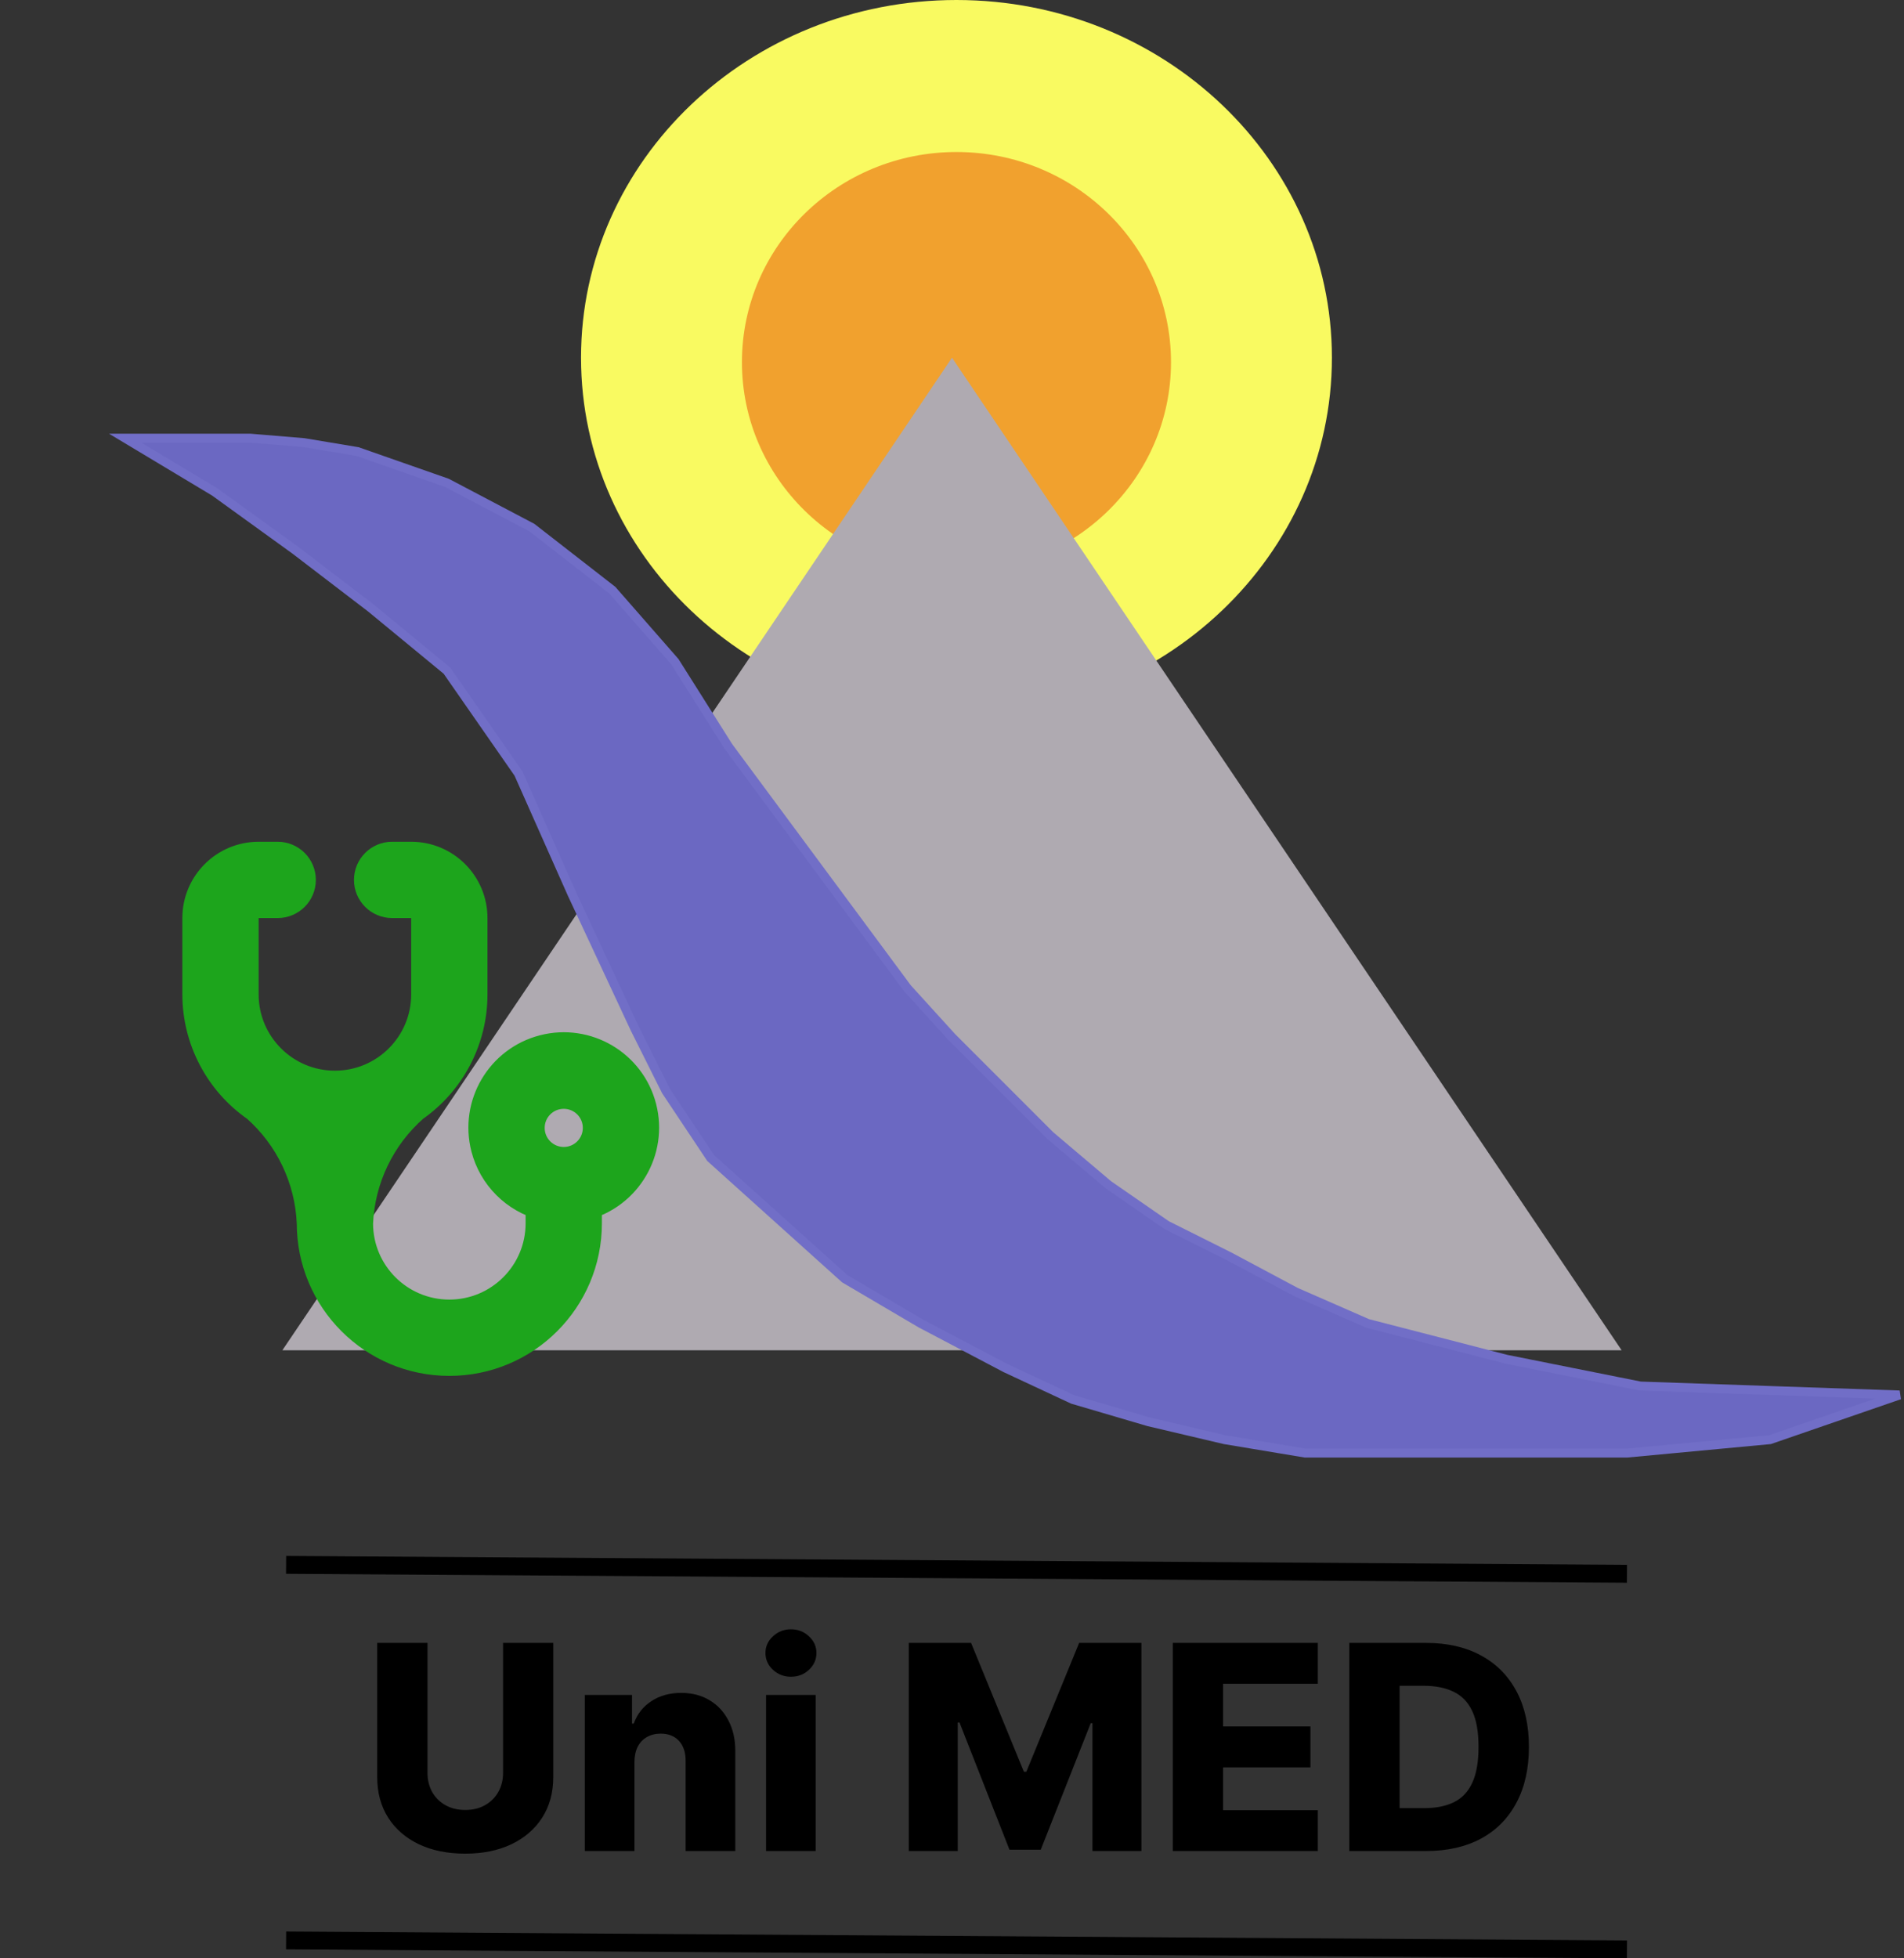 <svg width="213" height="219" viewBox="0 0 213 219" fill="none" xmlns="http://www.w3.org/2000/svg">
<rect x="0" y="0" width="213" height="219" fill="#333333" stroke="none"/>
<path d="M149 40C149 62.091 130.196 80 107 80C83.804 80 65 62.091 65 40C65 17.909 83.804 0 107 0C130.196 0 149 17.909 149 40Z" fill="#F9FA61"/>
<ellipse cx="107" cy="40.5" rx="24" ry="23.5" fill="#F1A12E"/>
<path d="M106.5 40L181.411 151H31.589L106.5 40Z" fill="#AFAAB1"/>
<path d="M212.5 156L183.5 155L176 153.5L168.5 152L153 148L145 144.5L137.5 140.5L130.5 137L124 132.5L117.5 127L112 121.5L106.5 116L101.5 110.5L81.5 83.5L75.5 74L68.5 66L59.5 59L50 54L40 50.5L34 49.5L28 49H21H14L24 55L33 61.5L41.5 68L50 75L58 86.5L64 100L71 115L74.5 122L79.5 129.5L94.5 143L103 148L112.5 153L120 156.5L128.5 159L137 161L146 162.5H182L198 161L212.5 156Z" fill="#6B68C2" stroke="#716EC7"/>
<path d="M37.467 121.867C31.576 121.867 26.8 117.091 26.8 111.2V102.667C26.8 101.489 27.755 100.533 28.933 100.533H31.067C32.245 100.533 33.2 99.578 33.2 98.4C33.2 97.222 32.245 96.267 31.067 96.267H28.933C25.399 96.267 22.533 99.132 22.533 102.667V111.2C22.539 116.092 24.947 120.67 28.976 123.445C32.829 126.842 35.126 131.667 35.333 136.8C35.333 145.047 42.019 151.733 50.267 151.733C58.514 151.733 65.2 145.047 65.2 136.8V134.368C69.763 133.19 72.507 128.535 71.329 123.972C70.151 119.409 65.496 116.665 60.933 117.843C56.37 119.022 53.626 123.676 54.804 128.239C55.58 131.245 57.928 133.592 60.933 134.368V136.8C60.933 142.691 56.158 147.467 50.267 147.467C44.376 147.467 39.6 142.691 39.6 136.8C39.818 131.661 42.131 126.835 46 123.445C50.012 120.66 52.404 116.084 52.4 111.2V102.667C52.4 99.132 49.535 96.267 46 96.267H43.867C42.689 96.267 41.733 97.222 41.733 98.4C41.733 99.578 42.689 100.533 43.867 100.533H46C47.178 100.533 48.133 101.489 48.133 102.667V111.2C48.133 117.091 43.358 121.867 37.467 121.867ZM63.067 130.4C60.71 130.4 58.8 128.49 58.8 126.133C58.8 123.777 60.71 121.867 63.067 121.867C65.423 121.867 67.333 123.777 67.333 126.133C67.333 128.49 65.423 130.4 63.067 130.4Z" fill="#1DA51C" stroke="#1DA51C" stroke-width="4.267"/>
<path d="M56.278 183.727H61.892V198.739C61.892 200.473 61.479 201.985 60.653 203.273C59.828 204.553 58.676 205.545 57.199 206.25C55.722 206.947 54.006 207.295 52.051 207.295C50.074 207.295 48.347 206.947 46.869 206.25C45.392 205.545 44.244 204.553 43.426 203.273C42.608 201.985 42.199 200.473 42.199 198.739V183.727H47.824V198.25C47.824 199.053 47.998 199.769 48.347 200.398C48.703 201.027 49.199 201.519 49.835 201.875C50.472 202.231 51.21 202.409 52.051 202.409C52.892 202.409 53.627 202.231 54.256 201.875C54.892 201.519 55.388 201.027 55.744 200.398C56.1 199.769 56.278 199.053 56.278 198.25V183.727ZM70.974 197.045V207H65.418V189.545H70.702V192.75H70.895C71.281 191.682 71.94 190.845 72.872 190.239C73.804 189.625 74.914 189.318 76.202 189.318C77.429 189.318 78.493 189.595 79.395 190.148C80.304 190.693 81.008 191.458 81.508 192.443C82.016 193.42 82.266 194.564 82.258 195.875V207H76.702V196.966C76.709 195.996 76.463 195.239 75.963 194.693C75.471 194.148 74.785 193.875 73.906 193.875C73.323 193.875 72.808 194.004 72.361 194.261C71.921 194.511 71.581 194.871 71.338 195.341C71.103 195.811 70.982 196.379 70.974 197.045ZM85.699 207V189.545H91.256V207H85.699ZM88.483 187.511C87.703 187.511 87.032 187.254 86.472 186.739C85.911 186.216 85.631 185.587 85.631 184.852C85.631 184.125 85.911 183.504 86.472 182.989C87.032 182.466 87.703 182.205 88.483 182.205C89.271 182.205 89.941 182.466 90.494 182.989C91.055 183.504 91.335 184.125 91.335 184.852C91.335 185.587 91.055 186.216 90.494 186.739C89.941 187.254 89.271 187.511 88.483 187.511ZM101.668 183.727H108.634L114.543 198.136H114.815L120.724 183.727H127.69V207H122.213V192.705H122.02L116.429 206.852H112.929L107.338 192.625H107.145V207H101.668V183.727ZM131.199 207V183.727H147.426V188.295H136.824V193.068H146.597V197.648H136.824V202.432H147.426V207H131.199ZM159.551 207H150.949V183.727H159.54C161.911 183.727 163.953 184.193 165.665 185.125C167.384 186.049 168.71 187.383 169.642 189.125C170.574 190.86 171.04 192.936 171.04 195.352C171.04 197.777 170.574 199.86 169.642 201.602C168.718 203.345 167.396 204.682 165.676 205.614C163.956 206.538 161.915 207 159.551 207ZM156.574 202.205H159.335C160.638 202.205 161.741 201.985 162.642 201.545C163.551 201.098 164.237 200.375 164.699 199.375C165.169 198.367 165.403 197.027 165.403 195.352C165.403 193.678 165.169 192.345 164.699 191.352C164.229 190.352 163.536 189.633 162.619 189.193C161.71 188.746 160.589 188.523 159.256 188.523H156.574V202.205Z" fill="black"/>
<line x1="32.007" y1="175" x2="182.007" y2="176" stroke="black" stroke-width="2"/>
<line x1="32.007" y1="217" x2="182.007" y2="218" stroke="black" stroke-width="2"/>
</svg>

